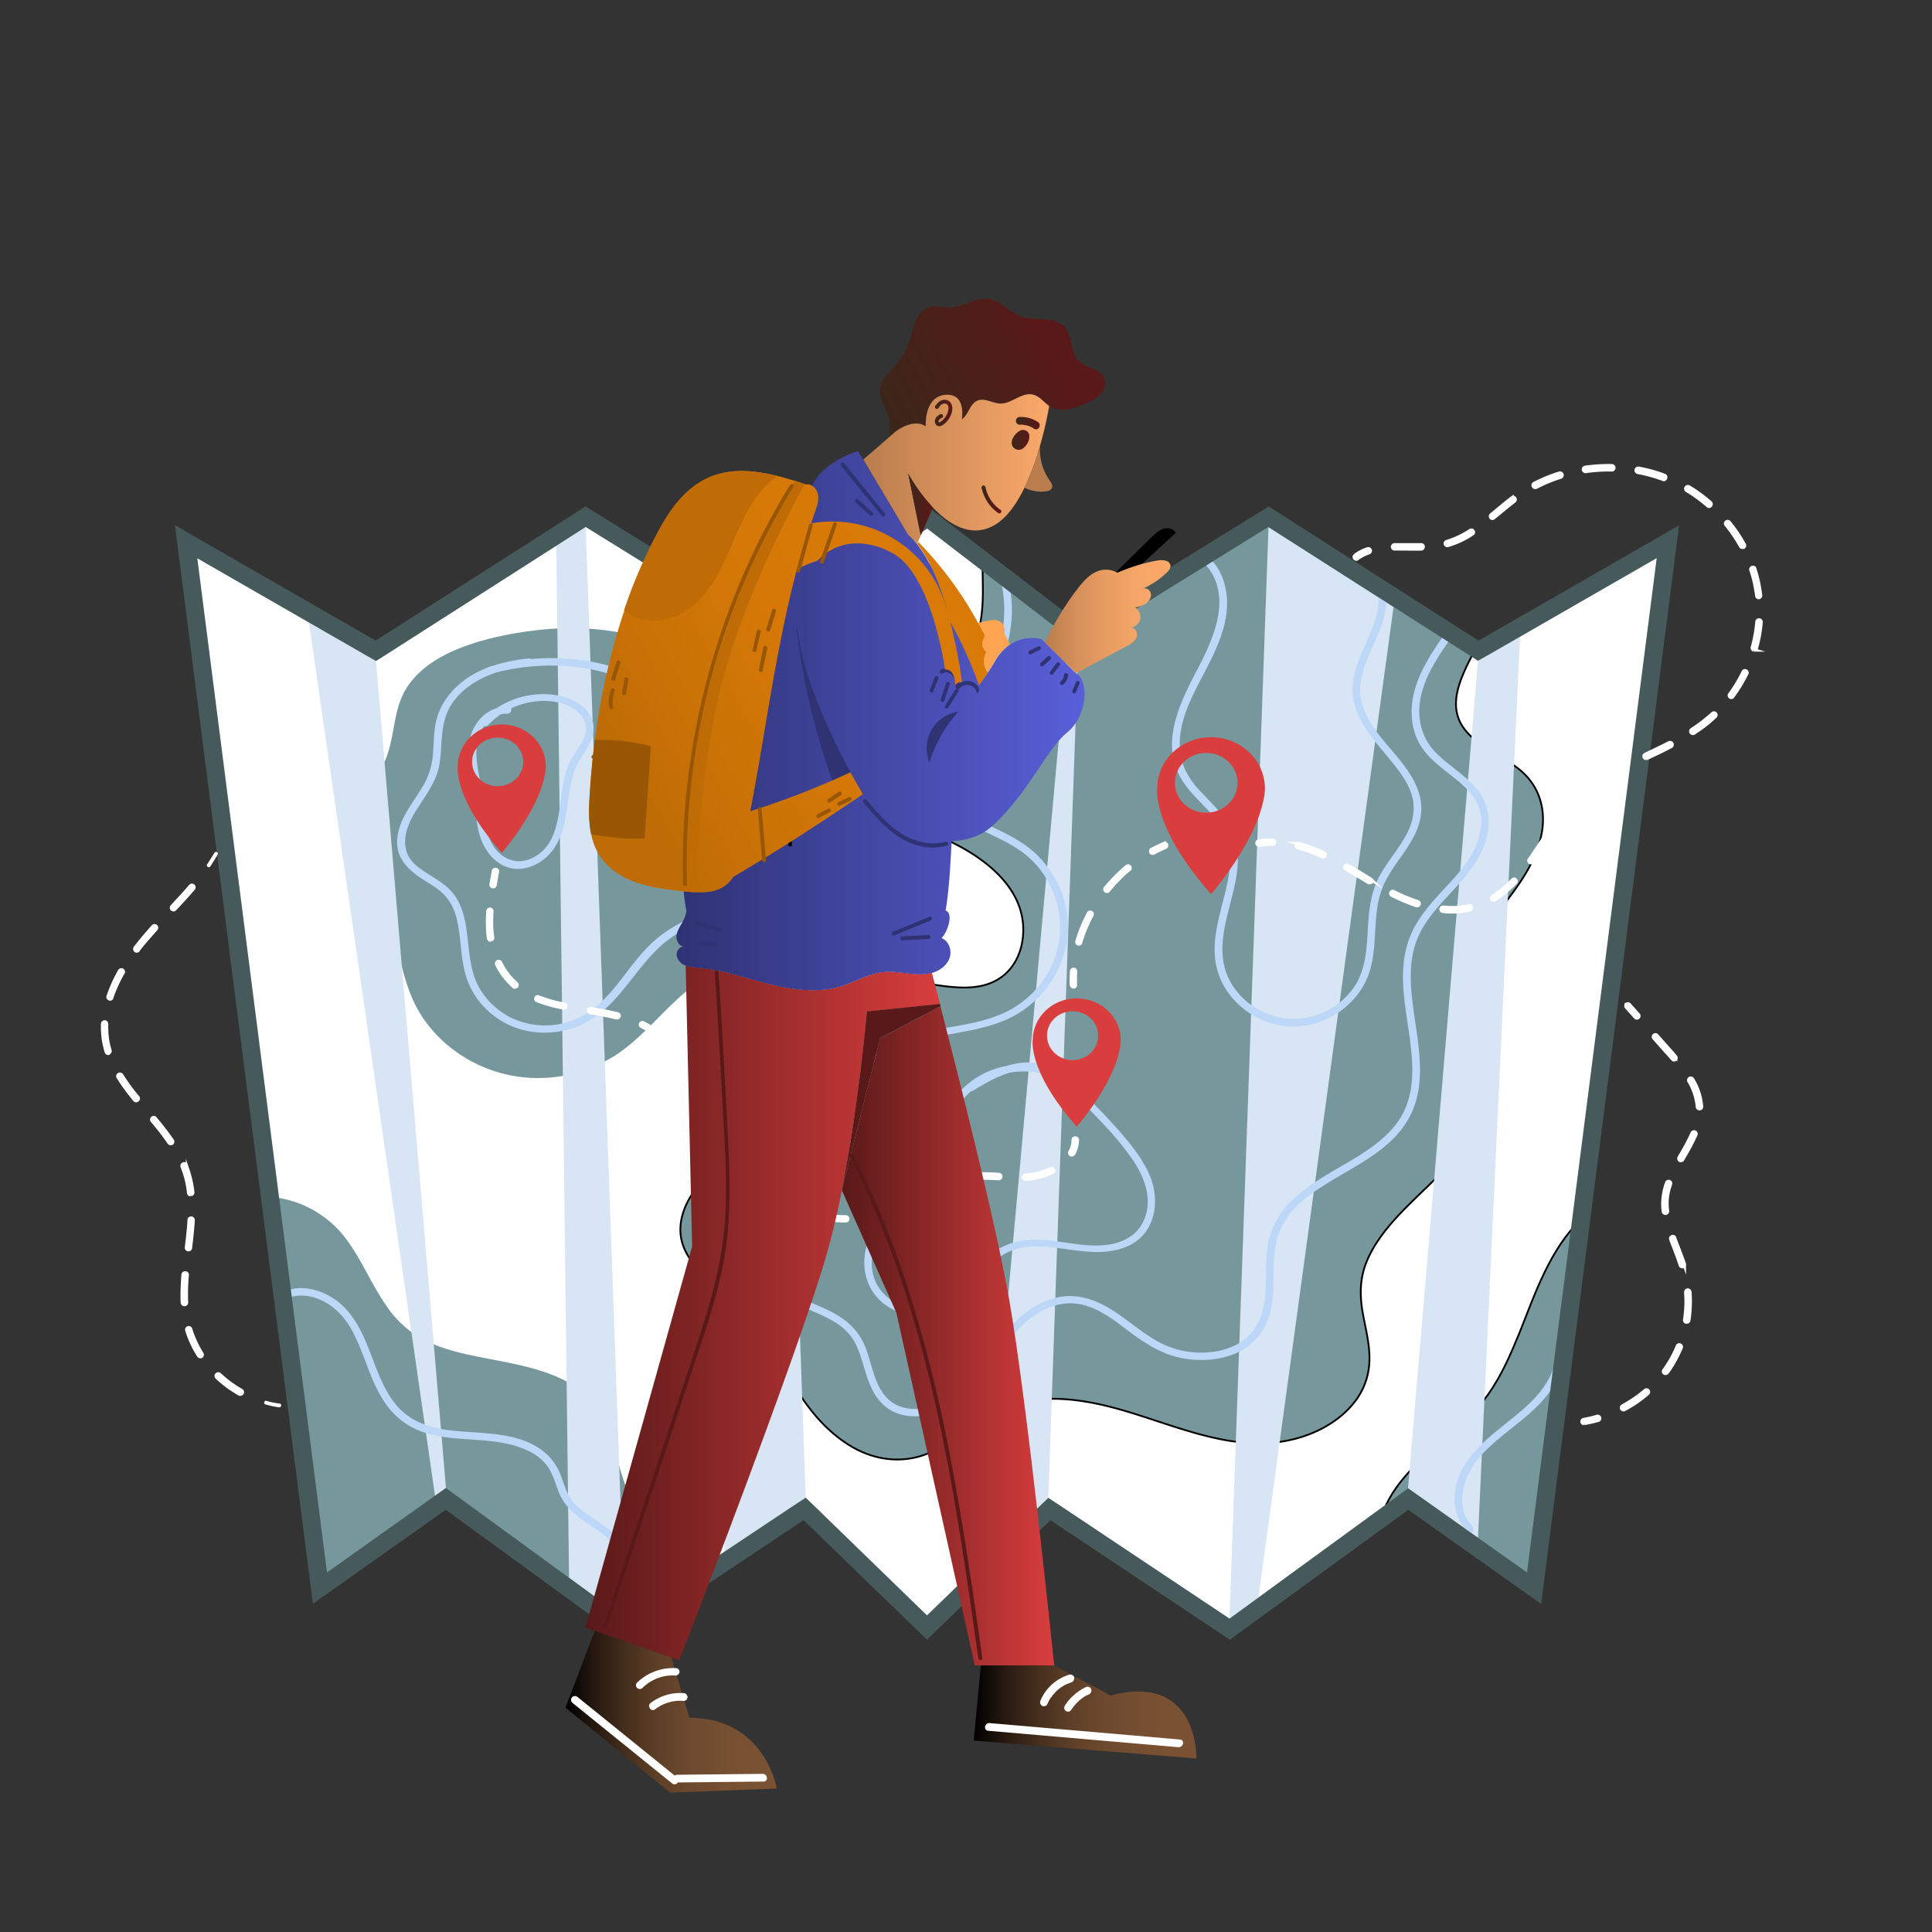 <svg xmlns="http://www.w3.org/2000/svg" xmlns:xlink="http://www.w3.org/1999/xlink" viewBox="0 0 1080 1080"><rect x="0" y="0" width="1080" height="1080" fill="#333333" stroke="none"/><defs><clipPath id="a"><rect width="1080" height="1080" fill="none"/></clipPath><clipPath id="g"><rect x="687.3" y="294.6" width="91.8" height="610.1" fill="none"/></clipPath><clipPath id="i"><rect x="787.1" y="355.9" width="62.6" height="503.6" fill="none"/></clipPath><clipPath id="k"><rect x="550.1" y="356" width="52.7" height="516" fill="none"/></clipPath><clipPath id="m"><rect x="404.9" y="347.9" width="45.5" height="519.7" fill="none"/></clipPath><clipPath id="o"><rect x="311" y="294.6" width="38.2" height="610.1" fill="none"/></clipPath><clipPath id="q"><rect x="172.7" y="347.9" width="76.6" height="488.4" fill="none"/></clipPath><linearGradient id="as" x1="470.6" y1="266.75" x2="589.3" y2="266.75" gradientTransform="translate(0 480)" gradientUnits="userSpaceOnUse"><stop offset="0" stop-color="#591919"/><stop offset="1" stop-color="#d93d3d"/></linearGradient><linearGradient id="au" x1="327.3" y1="253.9" x2="525.5" y2="253.9" xlink:href="#as"/><linearGradient id="aw" x1="544.3" y1="477" x2="668.8" y2="477" gradientTransform="translate(0 480)" gradientUnits="userSpaceOnUse"><stop offset="0"/><stop offset="0.02" stop-color="#050302"/><stop offset="0.15" stop-color="#291b11"/><stop offset="0.29" stop-color="#462f1d"/><stop offset="0.43" stop-color="#5d3f27"/><stop offset="0.59" stop-color="#6d492e"/><stop offset="0.77" stop-color="#775032"/><stop offset="1" stop-color="#7a5233"/></linearGradient><linearGradient id="az" x1="316.1" y1="476.85" x2="434.2" y2="476.85" xlink:href="#aw"/><linearGradient id="bf" x1="378.14" y1="-77.11" x2="606.28" y2="-77.11" gradientTransform="translate(0 480)" gradientUnits="userSpaceOnUse"><stop offset="0" stop-color="#2f3273"/><stop offset="1" stop-color="#595fd9"/></linearGradient><linearGradient id="bk" x1="584.1" y1="-135.28" x2="654.31" y2="-135.28" gradientTransform="translate(0 480)" gradientUnits="userSpaceOnUse"><stop offset="0" stop-color="#ba7d4e"/><stop offset="0.23" stop-color="#d38e59"/><stop offset="0.5" stop-color="#e99d62"/><stop offset="0.76" stop-color="#f6a668"/><stop offset="1" stop-color="#faa96a"/></linearGradient><linearGradient id="cf" x1="493.17" y1="-242.96" x2="599.42" y2="-301.24" gradientTransform="translate(0 480)" gradientUnits="userSpaceOnUse"><stop offset="0" stop-color="#3b2719"/><stop offset="0.66" stop-color="#511d19"/><stop offset="0.87" stop-color="#591919"/></linearGradient><linearGradient id="ch" x1="482.6" y1="-217.81" x2="586.5" y2="-217.81" gradientTransform="translate(0 480)" gradientUnits="userSpaceOnUse"><stop offset="0" stop-color="#ba7d4e"/><stop offset="1" stop-color="#faa96a"/></linearGradient><linearGradient id="ck" x1="507.66" y1="-197.9" x2="521.51" y2="-197.9" xlink:href="#cf"/><linearGradient id="cm" x1="548.65" y1="-200.81" x2="559.8" y2="-200.81" xlink:href="#cf"/><linearGradient id="co" x1="565.49" y1="-234.12" x2="575.46" y2="-234.12" xlink:href="#cf"/><linearGradient id="cq" x1="522.47" y1="-249.13" x2="532.32" y2="-249.13" xlink:href="#cf"/><linearGradient id="cs" x1="567.94" y1="-243.46" x2="581.26" y2="-243.46" xlink:href="#cf"/><linearGradient id="cu" x1="342.17" y1="-66.81" x2="535.09" y2="-172.6" gradientTransform="translate(0 480)" gradientUnits="userSpaceOnUse"><stop offset="0" stop-color="#bf6c06"/><stop offset="0.2" stop-color="#ca7206"/><stop offset="0.52" stop-color="#d57807"/><stop offset="0.87" stop-color="#d97a07"/></linearGradient></defs><title>onboarding1</title><g clip-path="url(#a)"><polygon points="932.4 302.9 884 681.3 884 681.3 857.6 887.7 787.2 838 772 849 687.4 910.6 586.6 843.5 518.2 909.7 449.8 843.5 393.6 880.9 349 910.6 249.3 838 178.9 887.7 150.9 668.9 104.1 302.9 210.1 363.8 327.3 288.9 433.3 354.5 518.2 289.3 549.2 313.1 603.1 354.5 709.1 288.9 824.7 362.8 826.3 363.8 932.4 302.9" fill="#fff"/></g><g clip-path="url(#a)"><path d="M884,681.3,857.6,887.7,787.2,838,772,849c4.5-16.7,19-30.6,32.2-41.8,10-8.5,20-16.9,27.6-27.6s12.8-22.8,17.7-34.8c8.8-22.1,16.7-46,34.5-63.5" fill="#76989c" stroke="#000" stroke-miterlimit="10"/></g><g clip-path="url(#a)"><path d="M195.7,477.8a25.78,25.78,0,0,1-4-18.7c2.1-12.2,11-21.1,20.6-28.9a33.32,33.32,0,0,0,3.3-5.8c5.1-12.5,4.1-26.6,10.9-38.5,6.3-10.9,17.3-18.1,29.1-23,13.9-5.7,29.3-8.8,44.2-10.6,30.4-3.5,62.1.8,88.1,17.1a96.34,96.34,0,0,1,28.2,26.5c8,11.6,11.6,24.4,14.5,37.8,1.6,7.2,3.1,14.4,5.9,21.2,2.8,7,7.3,12.9,11.4,19.2,3.6,5.4,6.6,11.4,7,17.9a31.76,31.76,0,0,1-5.2,18.4c-7.7,12.2-20.3,19.4-33.4,25.4-7.3,3.4-14.8,6.5-21.7,10.6A100.14,100.14,0,0,0,377.1,560c-10.3,9.7-19.6,20.6-31.4,28.8a80.32,80.32,0,0,1-40.2,13.7c-27.6,1.7-54.3-11.5-69.2-33.7-7.5-11.2-10.8-23.9-13.5-36.8-2.8-13.3-5.3-27.4-13.8-38.6-4.1-5.6-9.5-10-13.3-15.6" fill="#76989c"/></g><g clip-path="url(#a)"><path d="M860.4,471.6c-4.9,16.2-15.9,28.9-26.1,42.3s-19.9,28.6-17.1,45.7c2.6,16.5,14,30.8,13.6,47.9-.3,16.4-9.6,30.8-20.4,43-11.2,12.6-24.6,23.3-35.2,36.4-5.1,6.4-9.7,13.5-12.3,21.2-2.8,8.5-2.7,17.1-1.1,25.9,1.6,9,4.1,18,3.7,27.3a38.78,38.78,0,0,1-6.6,20.1c-7.8,11.5-20.9,19.2-34.5,22.8-36.8,9.8-72.4-10.5-107.2-18.6-18-4.2-37.6-5.9-55.1,1-15.2,6-26.4,18.1-41.1,24.9-14.9,7-31.3,5.3-45.2-3-14.4-8.6-24.6-21.6-32.8-35.5-8.6-14.4-15.9-29.8-27.5-42.3-10.5-11.2-26.9-18.3-33-32.8-6.5-15.2,2.7-31.2,14-41.8,12.1-11.4,28.2-18,40.1-29.7,10.5-10.2,14.7-23.6,19-36.9,3.9-11.8,8.1-24.5,18.1-32.9,11.6-9.7,27-9.2,41.4-7.2s31.9,6.1,44.7-3.2c11.3-8.2,14.3-23.9,10.9-36.4-4-15.2-17.2-26.8-30.7-34.7-13.1-7.7-28-12.4-40.3-21.3-12-8.7-18.9-21.9-13.9-36.2,5.4-15.4,20-25,33.2-34,6.8-4.5,13.6-9.3,19-15.3a43.62,43.62,0,0,0,10.5-23.2c1.6-10.6.6-21.4.8-32.1l53.9,41.4,106-65.6,115.6,73.9c-1.1,2.1-2.1,4.1-3.2,6.2-5.8,11.7-12,25.7-3.6,37.8,7.9,11.2,22.6,15.7,32.7,24.6,11.9,10.6,14.2,25.8,9.7,40.3" fill="#76989c" stroke="#000" stroke-miterlimit="10"/></g><g clip-path="url(#a)"><path d="M393.6,880.9,349,910.6,249.3,838l-70.4,49.8L150.9,669a60,60,0,0,1,10.3,1.8A59,59,0,0,1,194,693.3c8.5,11.6,13.8,25,22.1,36.8a58.59,58.59,0,0,0,15.4,15.6c6.8,4.6,14.6,7.5,22.6,9.7,28,7.6,65.6,7.5,81.9,34.9,8,13.4,8.6,29.2,15,43.2,6.5,14.3,19.6,24.3,31.1,35a136.07,136.07,0,0,1,11.5,12.4" fill="#76989c"/></g><g clip-path="url(#a)"><g clip-path="url(#g)"><polygon points="687.3 904.7 709.1 294.6 779 339.3 703.5 892.9 687.3 904.7" fill="#d7e5f4"/></g></g><g clip-path="url(#a)"><g clip-path="url(#i)"><polygon points="787.1 831.9 826.2 369.5 849.7 355.9 826.2 859.6 787.1 831.9" fill="#d7e5f4"/></g></g><g clip-path="url(#a)"><g clip-path="url(#k)"><polygon points="602.8 360.4 586 837.2 550.1 872 597.1 356 602.8 360.4" fill="#d7e5f4"/></g></g><g clip-path="url(#a)"><g clip-path="url(#m)"><polygon points="433.6 360.4 450.4 837.2 404.9 867.5 413.4 347.9 433.6 360.4" fill="#d7e5f4"/></g></g><g clip-path="url(#a)"><g clip-path="url(#o)"><polygon points="349.2 904.7 327.4 294.6 311 305.1 318.1 882.1 349.2 904.7" fill="#d7e5f4"/></g></g><g clip-path="url(#a)"><g clip-path="url(#q)"><polygon points="210.2 369.5 249.3 831.9 243.2 836.3 172.7 347.9 210.2 369.5" fill="#d7e5f4"/></g></g><g clip-path="url(#a)"><path d="M424.3,478.4c-1-19.1-24.6-23.7-33.2-38.3-3-5-3.4-10.9-3.7-16.6s-.8-11-2.6-16.2c-3.6-10.1-11.3-18.7-20.5-24.6-19.2-12.4-44.5-16.3-67.5-14.3a1.59,1.59,0,0,0-1.3-.3,91.11,91.11,0,0,0-20,4.1c-.6.1-1.1.3-1.7.4a2,2,0,0,0-.8.4,59.29,59.29,0,0,0-12,6.2c-8.7,6-15.3,14.6-17.4,24.8-1.3,6.2-1,12.5-1.7,18.8a40.43,40.43,0,0,1-5.8,17.2c-5.7,9.5-13.5,18.3-14.1,29.8-.5,10.6,6.9,17.1,15.5,22.5,4,2.5,8.1,4.9,11.3,8.4a29.65,29.65,0,0,1,6.6,13.4c2.4,10,2,20.3,4.7,30.3A44.46,44.46,0,0,0,277,568.5c18.1,13.2,43.3,11,60-3.3,15.6-13.5,23.9-33,42.3-43.7,10.1-5.9,21.7-9.6,30.9-16.9,7.7-6.5,14.6-15.8,14.1-26.2M415.8,492c-6.1,9.3-16.2,14.4-26.1,19.2-9.5,4.6-18.7,9.4-26.2,16.8-6.8,6.6-12.2,14.4-18,21.7s-12.4,14.4-21,18.8a44.18,44.18,0,0,1-32.7,2.8,41.92,41.92,0,0,1-23.1-17.8c-5.3-8.5-6.1-18.3-7.2-27.9-1-9-2.2-18.5-8-25.9-5.6-7.3-14.7-10.4-21.4-16.4-8.7-7.9-6-19.2-.7-28.2,5.6-9.5,12.8-17.6,14.4-28.7s.1-22.5,6.5-32.5c5.5-8.6,14.7-14.4,24.5-17.8,23.2-6.1,49-5.5,71.4,3.2,10.3,4,20,10,26.6,18.7a40.27,40.27,0,0,1,6.9,13.9c1.3,5.3,1.2,10.7,1.7,16.1.5,5.1,1.5,10.1,4.2,14.6a35.19,35.19,0,0,0,7.7,8.6c6.3,5.4,14.1,9.5,19.6,15.7,6.5,7.5,6.3,16.9.9,25.1" fill="#bcd7f7"/></g><g clip-path="url(#a)"><path d="M325.2,394.5c-7.9-6.1-19.1-7.4-28.9-5.9a46.63,46.63,0,0,0-18.7,7.3c-5.8,1.7-10.3,6.2-13,11.6-4.7,9.6-2.2,20.3-.4,30.3,1.9,10.5,1,21.7,4.9,31.8,2.9,7.6,9.4,15,18.3,16,9.2,1,17.9-4.6,22.6-11.8,5.7-8.7,6.6-19.2,8-29.1.8-5.4,1.7-10.9,4-16,2-4.5,5.1-8.3,7.4-12.6,4.2-7.8,3.1-16-4.2-21.6m1.4,17.6c-1.5,3.6-3.9,6.8-6,10.2a43.32,43.32,0,0,0-4.9,12c-3.9,15.1-1.3,38.6-19.5,45.9-8.2,3.3-15.9-.4-20.4-7.3-5-7.6-5-16.9-5.7-25.6-1-10.6-5.1-21.5-3.4-32.1a23.12,23.12,0,0,1,4-9.4,2,2,0,0,0,2.3-.6,43,43,0,0,1,6.9-5.9,18.7,18.7,0,0,1,3.4-.3,2.27,2.27,0,0,0,2.5-2.1,2.77,2.77,0,0,0-.1-.9c9.8-4.6,21.6-5.8,31.6-1.6,7.3,3.3,12.6,9.7,9.3,17.7" fill="#bcd7f7"/></g><g clip-path="url(#a)"><path d="M826.1,441.8c-6.2-8-15.3-13.1-22.5-20.1-9-8.6-11.8-20.1-9.4-31.9,2.5-12.4,10-23.2,17.2-33.6,1.5-2.2-1.8-4.9-3.3-2.6-7.1,10.3-14.4,20.9-17.5,33-2.8,10.9-1.9,23,5,32.4,5.9,8,14.9,13.3,22.2,20,3.7,3.4,7,7.3,8.8,12,2.1,5.6,1.7,11.6.1,17.3-3.5,11.8-12.3,21-20.7,30-8,8.6-15.5,17.5-19,28.7-6.6,20.9.7,43,2.2,64,.8,10.5.1,21.3-4.7,30.9-4,8-10.8,14.4-18.2,19.7-14.7,10.5-32.3,17.5-45.1,30.4a44.37,44.37,0,0,0-12.5,24c-1.9,11.5,0,23.3-2.4,34.8-2,10-8.2,18.3-18.2,22.3-9,3.6-19.3,3.8-28.7,1.6-21.3-5-33.9-26-55.6-29.7-11.5-2-22.6,2.4-31.3,9.4-9.6,7.8-15.9,18.1-22.9,27.9-6.8,9.5-14.5,18.6-26,23-9.9,3.8-21.9,3.5-28.9-5.1-6.4-7.8-7.4-18.5-11.1-27.5s-10.2-14.9-18.9-19.4c-8.3-4.3-17.6-7-25-12.6-9-6.8-11.3-17.2-7.3-27.3,8.5-21.3,33.9-30.6,42.7-51.6,2.4-5.6,2.9-11.3,2.8-17.3,0-6.5-.4-13,2.2-19.2,4.2-9.7,13.7-16.1,23.5-20.1,22.9-9.4,49.9-6.4,70.2-21.8,17.6-13.3,26.7-35.4,22-56.5a58.71,58.71,0,0,0-15.2-28.1c-8.6-8.8-19.9-13.7-31-18.9-10.7-5-22-11.2-27.4-21.9-5.2-10.4-1-20.6,6.3-28.9s16.3-15,22.8-24a77.34,77.34,0,0,0,13.1-30.6,72.94,72.94,0,0,0-1.2-32.2c-.7-2.6-4.7-1.1-4,1.4,5.9,22.5-.3,47.5-16.3,65.1-7.3,8-16.3,14.7-22.3,23.8-5.9,8.9-6.8,19.4-1.4,28.7,12.4,21.6,41.9,23.2,58.5,40.5,16.2,16.8,19.6,41.8,8.2,61.9a55.21,55.21,0,0,1-25.7,23c-12.2,5.3-25.7,6.7-38.7,9.3-20.8,4.2-45.5,14.3-47.7,37.3-.6,6.7.4,13.5-.7,20.2a34.91,34.91,0,0,1-6.9,15c-6.8,9-16.1,15.7-24.1,23.6s-15.5,18.4-16.1,29.8c-.5,9.7,4.7,18,12.9,23.3,7.9,5.2,17.1,8,25.4,12.5a36.24,36.24,0,0,1,11,8.8c3.1,4,4.9,8.8,6.4,13.6,2.9,9.1,5,19.1,12.8,25.8,8,6.9,19.5,7,29.2,3.7,24.2-8.2,31.5-33.6,48.6-49.5,8.8-8.2,20.5-13.7,33-10.7,10.9,2.7,19.6,10.3,28.3,16.7,8.3,6,16.8,11.1,27.1,13.1,9.5,1.8,19.9,1.4,28.9-2.2a33.44,33.44,0,0,0,19.3-19.5c4-11.1,2.5-23,3.3-34.5.7-10.2,3.8-19.3,11-27,6-6.5,13.7-11.5,21.3-16.1,15.5-9.3,33.1-17.9,42.4-33.7,11.4-19.2,5.8-42.2,3.1-62.8-1.4-10.6-2.3-21.6.2-32.1,2.7-11.7,10.3-20.9,18.5-29.7,8.3-9,17-18.1,21.2-29.7,3.7-10.3,3.2-21.2-3.8-30.1" fill="#bcd7f7"/></g><g clip-path="url(#a)"><path d="M788.8,433.7c-8.3-13.8-22.9-24.5-27.4-40.2-5.3-18.6,10.4-34.9,13.1-52.7a32.49,32.49,0,0,0-.7-12.8c-.7-2.6-4.7-1.1-4,1.4,2.4,9.1-1.1,18.2-4.7,26.6-3.5,8.2-7.7,16.5-8.8,25.4-2,16.7,9.3,29.5,19.5,41.8,5,6,10.1,12.2,12.8,19.5,3.1,8.3,1.6,16.5-2.6,24.2-4.5,8.2-11,15.4-15.3,23.7-4.9,9.6-5.6,20.3-6.2,30.8-.6,10.2-1.4,20.8-7.1,29.7a41.32,41.32,0,0,1-22,16.5,40.62,40.62,0,0,1-48-19.5c-9.5-18.2.2-38.3,3.5-56.8,1.6-9.1,1.7-18.7-2.3-27.2s-11.1-14.7-17.4-21.6a47.29,47.29,0,0,1-8.5-11.8,36.13,36.13,0,0,1-3.2-16.2c.4-11.2,5.1-21.8,10.2-31.7,9.2-17.8,20.8-37.2,14.4-57.8a31.49,31.49,0,0,0-6.7-11.8c-1.8-2-5.3.4-3.5,2.4,15.4,17.5,4.5,41.4-4.7,58.9-9.9,18.8-21.1,41.6-8.3,61.8,5.3,8.4,13.4,14.6,19.4,22.5,6.2,8.2,8.2,17.5,7,27.5-2.3,19.2-12.8,38.8-6.1,58.2,5.8,17.1,23.7,29.8,42.7,29.3,19.7-.5,37.1-14,42.1-32,3-10.7,2.3-21.9,3.7-32.8a49.07,49.07,0,0,1,4.5-15.9,93.67,93.67,0,0,1,7.8-12.5c5.4-7.6,11.2-15.7,12.3-25.1,1-7.7-1.4-15.1-5.5-21.8" fill="#bcd7f7"/></g><g clip-path="url(#a)"><path d="M342.5,856.8c-7-6.5-16.6-10.4-22.6-17.9-3.4-4.3-4.7-9.6-6.6-14.6a30.1,30.1,0,0,0-7.6-11.3c-15-13.8-37.9-11-56.8-13.8-11.1-1.7-21-5.7-27.9-14.4-6.6-8.2-10-18.2-13.7-27.8-4.1-10.6-8.9-21.9-18.3-29.3-8.3-6.5-19.9-10-30.1-5.8a2.09,2.09,0,1,0,1.5,3.9c9.3-3.8,19.6-.2,26.8,5.9,8,6.7,12.2,16.7,15.8,26,3.5,9,6.6,18.2,12.1,26.3a42.08,42.08,0,0,0,22.4,16.9c18.6,5.9,39.6,1.5,57.5,10a28.2,28.2,0,0,1,10.3,7.8c3.2,4,4.6,8.7,6.3,13.4a31.57,31.57,0,0,0,7.3,12,71.27,71.27,0,0,0,10.7,8.3c4.2,2.8,8.6,5.7,12,9.5a33.25,33.25,0,0,1,2.6,40.9c-1.6,2.2,1.7,4.8,3.3,2.7a37.61,37.61,0,0,0-5-48.7" fill="#bcd7f7"/></g><g clip-path="url(#a)"><path d="M869.6,758.7c-1.9,17.1-17,28.4-29.9,38.7-12.3,9.8-24.8,21.2-26.4,37.3-.8,8,1.3,15.7,7,21.7,1.9,2,4.6-1.2,2.8-3.2-10.9-11.3-4.7-28.8,4.4-39.1,10.6-12.1,25.4-20,35.8-32.3,5.5-6.5,9.6-14,10.5-22.3.3-2.7-4-3.5-4.2-.8" fill="#bcd7f7"/></g><g clip-path="url(#a)"><path d="M642.8,657.3c-3.7-8.9-9.9-16.7-16.3-24.1-6.8-7.9-14.2-15.3-21.5-22.8-4.1-4.1-8.5-8.3-13.5-11.4a1.56,1.56,0,0,0-.8-.6l-.5-.2a34.7,34.7,0,0,0-7.1-3.1c-6.7-2-13.6-1.3-20.1.7A47.54,47.54,0,0,0,539.8,607a46.56,46.56,0,0,0-13.4,20.9c-2.8,9.1-.5,19.2-4.2,28-2.9,7.1-9.5,11.8-15.7,16.1s-13.1,8.8-17.5,15.2c-9.4,13.5-7.7,33.1,6.8,42.8a31.08,31.08,0,0,0,22.4,5.1c7.2-1.3,13.1-5.2,18.2-10,11-10.3,19-25.3,35.8-27.8,18.6-2.7,37.4,6.7,55.7.3,17.5-5.9,21.2-25.1,14.9-40.3M630.7,692c-14.9,8.7-34.1,1.4-50.1,1-8.2-.2-16.2,1.3-23.1,5.6-5.7,3.6-10.3,8.7-14.7,13.6-8.7,9.8-18.7,21.6-33.8,19a27,27,0,0,1-18.3-12.3c-4.1-6.8-4.3-15.5-1.6-22.8,5.3-14.2,21-19.3,31.1-29.7,5.6-5.8,7.8-12.8,8.3-20.7.5-8.5,1-16.4,5.1-24.1a43.25,43.25,0,0,1,9.2-11.6,2,2,0,0,0,1.1-.3c6.3-3.8,13-7.8,20.2-10a45.29,45.29,0,0,1,23.8,2,40.21,40.21,0,0,1,7.2,5c7.1,6.1,13.5,13.1,19.9,19.8a170.69,170.69,0,0,1,18.1,21.7c4.8,7.1,8.5,15.1,8.5,23.7-.1,8.1-3.7,15.9-10.9,20.1" fill="#bcd7f7"/></g><g clip-path="url(#a)"><path d="M826.5,358.1l-117.3-75L603.5,348.5l-85.2-65.4L433,348.5,327.3,283.1,210,358.1,97.8,293.6l77.1,602.9L249.2,844l99.7,72.6,100.3-66.8,69,66.8,69-66.8,100.3,66.8L787.2,844l74.3,52.6,77.1-602.9ZM853.6,879l-60.4-42.7-6.1-4.3-6,4.4-93.8,68.4L593,841.9l-7-4.6-6,5.8L518.2,903l-61.8-60-6-5.8-7,4.6-94.3,62.8-93.8-68.4-6-4.4-6.1,4.3L182.8,879,110.3,312.1l94.4,54.3,5.5,3.1,5.4-3.4,111.8-71.5,100.1,62,6.1,3.8,5.7-4.4,78.9-60.6L597.1,356l5.7,4.4,6.1-3.8,100.1-62L820.9,366l5.3,3.4,5.5-3.1L926.1,312Z" fill="#465a5c"/></g><g clip-path="url(#a)"><path d="M677,412.1c-16.6,0-30.1,12.8-30.1,28.7,0,0-3.1,21.4,30.1,59,0,0,23.8-27.2,29.1-51.7V448a28.44,28.44,0,0,0,1-7.2c0-15.8-13.4-28.7-30.1-28.7m-2.7,42.2c-9.7,0-17.5-7.5-17.5-16.7s7.8-16.7,17.5-16.7,17.5,7.5,17.5,16.7-7.9,16.7-17.5,16.7" fill="#d93d3d"/></g><g clip-path="url(#a)"><path d="M601.9,558.1c-13.6,0-24.6,10.5-24.6,23.5,0,0-2.6,17.5,24.6,48.2,0,0,19.5-22.2,23.8-42.3v-.1a23.31,23.31,0,0,0,.8-5.9c0-12.9-11-23.4-24.6-23.4m-2.3,34.5c-7.9,0-14.3-6.1-14.3-13.7s6.4-13.6,14.3-13.6,14.3,6.1,14.3,13.6-6.4,13.7-14.3,13.7" fill="#d93d3d"/></g><g clip-path="url(#a)"><path d="M280.5,405c-13.6,0-24.6,10.5-24.6,23.5,0,0-2.6,17.5,24.6,48.2,0,0,19.5-22.2,23.8-42.3v-.1a23.31,23.31,0,0,0,.8-5.9c0-12.9-11-23.4-24.6-23.4m-2.3,34.5c-7.9,0-14.3-6.1-14.3-13.6s6.4-13.6,14.3-13.6,14.3,6.1,14.3,13.6-6.4,13.6-14.3,13.6" fill="#d93d3d"/></g><g clip-path="url(#a)"><path d="M275.7,495.6h-.2a1,1,0,0,1-.9-1.2h0c.4-2.5.9-5,1.3-7.5a1.07,1.07,0,0,1,1.3-.8,1,1,0,0,1,.8,1.2c-.5,2.5-.9,5-1.3,7.4a1,1,0,0,1-1,.9" fill="#fff" stroke="#fff" stroke-miterlimit="10" stroke-width="2"/></g><g clip-path="url(#a)"><path d="M472.8,682.4h0a77.67,77.67,0,0,1-15.2-1.6,1,1,0,0,1-.8-1.3h0a1.07,1.07,0,0,1,1.3-.8,72.71,72.71,0,0,0,14.7,1.6,1.11,1.11,0,0,1,1.1,1.1,1.1,1.1,0,0,1-1.1,1h0m15-1.5a1.33,1.33,0,0,1-1.1-.8,1.07,1.07,0,0,1,.8-1.3,63.6,63.6,0,0,0,12.6-4l1.4-.7a1.11,1.11,0,0,1,1.4.5,1,1,0,0,1-.5,1.4h0c-.5.2-1,.5-1.5.7a73.05,73.05,0,0,1-13,4.2h-.1m-44.2-4.8c-.2,0-.3,0-.4-.1a63.24,63.24,0,0,1-13.2-7.9,1.07,1.07,0,0,1,1.3-1.7A67.79,67.79,0,0,0,444,674a1.16,1.16,0,0,1,.6,1.4,1.2,1.2,0,0,1-1,.7m71.6-7.2a1.11,1.11,0,0,1-1.1-1.1,1.05,1.05,0,0,1,.5-.9,114.35,114.35,0,0,1,13.5-6.9,1.08,1.08,0,0,1,1.4.7,1,1,0,0,1-.6,1.3,98,98,0,0,0-13.3,6.8c-.1.1-.2.1-.4.1m58.1-9.8a1.05,1.05,0,0,1-.1-2.1h.6a39.17,39.17,0,0,0,13.5-3.6,1.12,1.12,0,1,1,1,2,42,42,0,0,1-14.3,3.7h-.7m-15-.3h0c-5-.3-10-.4-15-.2a1.1,1.1,0,1,1-.2-2.2,128.5,128.5,0,0,1,15.2.2,1.1,1.1,0,1,1,0,2.2m-138.3-1a.91.91,0,0,1-.8-.4,99.12,99.12,0,0,1-8.8-12.4,1.08,1.08,0,0,1,1.8-1.2h0a105.48,105.48,0,0,0,8.6,12.1,1.09,1.09,0,0,1-.1,1.5.87.87,0,0,1-.7.4m-16-25.4a1.1,1.1,0,0,1-1-.6c-1.5-2.9-2.9-5.8-4.3-8.7l-2.4-4.8a1.12,1.12,0,1,1,2-1h0l2.4,4.8c1.4,2.9,2.9,5.8,4.3,8.6a1.08,1.08,0,0,1-.5,1.5h0a1.69,1.69,0,0,1-.5.2m-14-26.6a1.05,1.05,0,0,1-.9-.5,127.55,127.55,0,0,0-8.3-12.4,1.07,1.07,0,0,1,1.7-1.3h0a120.78,120.78,0,0,1,8.5,12.6,1.13,1.13,0,0,1-.4,1.5,3.54,3.54,0,0,1-.6.1m-18.5-23.6a.91.91,0,0,1-.7-.3,55.5,55.5,0,0,0-12.2-8.2,1.13,1.13,0,0,1-.4-1.5,1.09,1.09,0,0,1,1.3-.4,60,60,0,0,1,12.7,8.5,1,1,0,0,1,.1,1.5.91.91,0,0,1-.8.4m-26.6-13.3h-.3c-4.5-1.1-9.1-2-14.7-2.9a1.09,1.09,0,0,1-.9-1.2,1,1,0,0,1,1.2-.9h.1c5.6.9,10.3,1.8,14.9,2.9a1.07,1.07,0,0,1,.8,1.3,1.17,1.17,0,0,1-1.1.8m-29.7-5.5H315a84.5,84.5,0,0,1-14.7-4.1,1,1,0,0,1,.6-2c.1,0,.1,0,.2.1a77.74,77.74,0,0,0,14.3,4,1,1,0,0,1,.8,1.3h0c0,.4-.4.7-1,.7m-27.3-11.6a.91.91,0,0,1-.7-.3c-.5-.5-1.1-1-1.6-1.5a39.73,39.73,0,0,1-7.8-10.8,1.12,1.12,0,1,1,2-1,36.65,36.65,0,0,0,7.3,10.2c.5.5,1,.9,1.5,1.4a1.09,1.09,0,0,1,.1,1.5,2.51,2.51,0,0,1-.8.5m-13.6-26.3a1.17,1.17,0,0,1-1.1-.9,40.31,40.31,0,0,1-.5-5c-.1-1.7-.1-3.2-.1-4.8s.1-3.6.2-5.5a1.16,1.16,0,0,1,1.1-1,1,1,0,0,1,1,1.1h0c-.1,1.8-.2,3.6-.2,5.3s0,3.1.1,4.6.3,3.2.5,4.8a1,1,0,0,1-.9,1.2l-.1.2" fill="#fff" stroke="#fff" stroke-miterlimit="10" stroke-width="2"/></g><g clip-path="url(#a)"><path d="M599.1,645.5a.75.75,0,0,1-.5-.1,1.1,1.1,0,0,1-.4-1.5h0a13.48,13.48,0,0,0,1.8-6.7,1,1,0,0,1,1.1-1,1.11,1.11,0,0,1,1.1,1.1h0a17,17,0,0,1-2.1,7.7,1.59,1.59,0,0,1-1,.5" fill="#fff" stroke="#fff" stroke-miterlimit="10" stroke-width="2"/></g><g clip-path="url(#a)"><path d="M600.1,551.6a1.09,1.09,0,0,1-1.1-1,66,66,0,0,1,.1-7.7,1.16,1.16,0,0,1,1.1-1,1.12,1.12,0,0,1,1,1.2,62.57,62.57,0,0,0-.1,7.5.94.94,0,0,1-1,1Z" fill="#fff" stroke="#fff" stroke-miterlimit="10" stroke-width="2"/></g><g clip-path="url(#a)"><path d="M603.1,527.6h-.3a1,1,0,0,1-.7-1.3h0a82.14,82.14,0,0,1,6.4-15.7,1.05,1.05,0,1,1,1.9.9.1.1,0,0,1-.1.1,84.94,84.94,0,0,0-6.3,15.3.81.81,0,0,1-.9.7m15.7-29.4a1.11,1.11,0,0,1-1.1-1.1.91.91,0,0,1,.3-.7,90,90,0,0,1,11.9-12,1.06,1.06,0,1,1,1.4,1.6h-.1a86.3,86.3,0,0,0-11.6,11.8.91.91,0,0,1-.8.4" fill="#fff" stroke="#fff" stroke-miterlimit="10" stroke-width="2"/></g><g clip-path="url(#a)"><path d="M644.3,476.9a1,1,0,0,1-1-1.1,1.05,1.05,0,0,1,.5-.9q3.45-1.8,6.9-3.3a1.08,1.08,0,0,1,.8,2c-2.3,1-4.5,2-6.7,3.2a.75.75,0,0,1-.5.1" fill="#fff" stroke="#fff" stroke-miterlimit="10" stroke-width="2"/></g><g clip-path="url(#a)"><path d="M703.7,472.3a1,1,0,0,1-1-1.1,1.06,1.06,0,0,1,.9-1,39.36,39.36,0,0,1,7.7-.5,1.1,1.1,0,0,1,0,2.2h-.4a54.92,54.92,0,0,0-7,.5l-.2-.1" fill="#fff" stroke="#fff" stroke-miterlimit="10" stroke-width="2"/></g><g clip-path="url(#a)"><path d="M811.8,509.7a45.33,45.33,0,0,1-5.2-.3,1.1,1.1,0,0,1,.2-2.2,43.55,43.55,0,0,0,14.4-.8,1.08,1.08,0,0,1,.5,2.1h0a41.89,41.89,0,0,1-9.9,1.2m-19.6-3.5h-.3a103.47,103.47,0,0,1-13.8-5.8,1.05,1.05,0,1,1,.9-1.9,98.59,98.59,0,0,0,13.5,5.6,1.08,1.08,0,0,1,.7,1.4,1,1,0,0,1-1,.7m42.8-3.1a1.05,1.05,0,0,1-.9-.5,1.1,1.1,0,0,1,.3-1.5h0a58.42,58.42,0,0,0,11.2-9.2,1.06,1.06,0,1,1,1.6,1.4l-.1.1a61.79,61.79,0,0,1-11.6,9.5.76.76,0,0,1-.5.2m-69.4-9.7a4.33,4.33,0,0,1-.5-.1l-1.8-1.1c-3.5-2.1-7.2-4.3-10.9-6.4a1.13,1.13,0,0,1-.4-1.5,1.1,1.1,0,0,1,1.5-.4h0c3.7,2.1,7.4,4.3,10.9,6.5l1.8,1.1a1.13,1.13,0,0,1,.4,1.5,2.11,2.11,0,0,1-1,.4m90.2-11.2a1.42,1.42,0,0,1-.6-.2,1.1,1.1,0,0,1-.3-1.5h0l.6-.8c2.2-3.2,4.4-6.5,6.5-9.7l1.2-1.8a1.08,1.08,0,0,1,1.8,1.2l-1.2,1.8c-2.1,3.2-4.3,6.5-6.5,9.7l-.6.9a1,1,0,0,1-.9.4M739.7,479a.9.9,0,0,1-.5-.1,83.53,83.53,0,0,0-13.7-5.1,1.12,1.12,0,0,1,.4-2.2h.2a87.18,87.18,0,0,1,14,5.2,1.05,1.05,0,0,1,.5,1.4,1,1,0,0,1-.9.8m132.7-21.3a1.85,1.85,0,0,1-.7-.2,1,1,0,0,1-.2-1.5,91.66,91.66,0,0,1,8.7-10,15.38,15.38,0,0,1,1.3-1.2,1.06,1.06,0,0,1,1.4,1.6h0l-1.2,1.2a86.8,86.8,0,0,0-8.5,9.7c-.1.3-.4.4-.8.4m21.6-20a1.11,1.11,0,0,1-1.1-1.1,1.05,1.05,0,0,1,.5-.9c3.7-2.4,8-4.8,13-7.4a1.12,1.12,0,1,1,1,2,142.23,142.23,0,0,0-12.8,7.3c-.1.1-.3.1-.6.1m26.2-13.8a1.11,1.11,0,0,1-.5-2.1c4.1-2,8.8-4.2,13.3-6.5a1.12,1.12,0,1,1,1,2h0c-4.5,2.4-9.2,4.6-13.3,6.5a4.33,4.33,0,0,1-.5.1m26.1-14a1.11,1.11,0,0,1-1.1-1.1,1.05,1.05,0,0,1,.5-.9c2.3-1.5,4.5-3.1,6.5-4.6,1.7-1.4,3.4-2.8,5.1-4.3a1.06,1.06,0,0,1,1.6,1.4l-.1.1c-1.7,1.6-3.4,3.1-5.2,4.5-2,1.6-4.3,3.2-6.6,4.7a.84.84,0,0,1-.7.2m21.5-20.1a1.07,1.07,0,0,1-.6-.2,1,1,0,0,1-.2-1.5h0a75.27,75.27,0,0,0,7.5-12.5,1.08,1.08,0,0,1,2,.8.1.1,0,0,1-.1.1,79.57,79.57,0,0,1-7.8,12.8.79.79,0,0,1-.8.5m12.9-26.5h-.3a1.17,1.17,0,0,1-.8-1.3,77.65,77.65,0,0,0,2.6-14.4,1.1,1.1,0,0,1,2.2.2h0a75.5,75.5,0,0,1-2.7,14.8c0,.4-.4.7-1,.7m2.5-29.3a1.09,1.09,0,0,1-1.1-1,20.24,20.24,0,0,0-.4-2.6,67.56,67.56,0,0,0-2.8-11.6,1.1,1.1,0,0,1,1.9-1.1.6.6,0,0,1,.1.4,70.86,70.86,0,0,1,2.8,11.9,25.12,25.12,0,0,1,.4,2.7,1.13,1.13,0,0,1-.9,1.3h-.1M791.8,306.8h-4.6c-2.6,0-5.1-.1-7.6,0a1.1,1.1,0,1,1,0-2.2h14.8a1,1,0,0,1,1.1.9v.2a1.11,1.11,0,0,1-1.1,1.1h-2.6m182.2-.9a1.05,1.05,0,0,1-.9-.5,83,83,0,0,0-8.2-12.1,1.07,1.07,0,0,1,1.7-1.3,79.49,79.49,0,0,1,8.4,12.4,1.13,1.13,0,0,1-.4,1.5H974m-164.9-1a1.11,1.11,0,0,1-1.1-1.1,1,1,0,0,1,.8-1,50.67,50.67,0,0,0,13.1-6.2,1.08,1.08,0,0,1,1.2,1.8,49.76,49.76,0,0,1-13.6,6.4.76.76,0,0,1-.4.1m25.2-15.2a.91.91,0,0,1-.8-.4,1.09,1.09,0,0,1,.1-1.5h0l2.7-2.2c2.9-2.4,5.8-4.9,8.9-7.2a1.07,1.07,0,1,1,1.3,1.7c-3,2.3-5.9,4.7-8.8,7.1l-2.7,2.2a1.08,1.08,0,0,1-.7.3M955.4,283a.91.91,0,0,1-.7-.3,82.78,82.78,0,0,0-11.8-8.6,1.1,1.1,0,0,1,1.1-1.9,81.36,81.36,0,0,1,12.1,8.8,1.09,1.09,0,0,1,.1,1.5.82.82,0,0,1-.8.5m-97.2-10.6a1.1,1.1,0,0,1-1-.6,1.08,1.08,0,0,1,.5-1.5,84.51,84.51,0,0,1,13.9-5.7,1.11,1.11,0,1,1,.7,2.1h0a80,80,0,0,0-13.5,5.6,1.76,1.76,0,0,1-.6.1m71.9-4.4a.6.6,0,0,1-.4-.1,86.69,86.69,0,0,0-14.1-3.9,1.13,1.13,0,0,1-.9-1.3,1.09,1.09,0,0,1,1.2-.9h0a82.08,82.08,0,0,1,14.5,4,1,1,0,0,1,.6,1.4,1,1,0,0,1-.9.8m-43.8-4.5a1.11,1.11,0,0,1-1.1-1.1,1.17,1.17,0,0,1,.9-1.1,92.46,92.46,0,0,1,14.9-.9,1.11,1.11,0,0,1,1.1,1.1h0a1.09,1.09,0,0,1-.9,1.1H901a88.79,88.79,0,0,0-14.6.9h-.1" fill="#fff" stroke="#fff" stroke-miterlimit="10" stroke-width="2"/></g><g clip-path="url(#a)"><path d="M758.2,312.5a1.19,1.19,0,0,1-.9-.5,1.1,1.1,0,0,1,.2-1.5h0a23.26,23.26,0,0,1,7-3.6,1.11,1.11,0,0,1,1.4.6h0a1.08,1.08,0,0,1-.7,1.4h0a25.89,25.89,0,0,0-6.4,3.3.6.6,0,0,1-.6.3" fill="#fff" stroke="#fff" stroke-miterlimit="10" stroke-width="2"/></g><g clip-path="url(#a)"><path d="M116.7,484.8a1.42,1.42,0,0,1-.6-.2,1.1,1.1,0,0,1-.3-1.5c1.4-2.1,2.8-4.3,4-6.3a1.05,1.05,0,1,1,1.9.9.1.1,0,0,1-.1.1c-1.2,2.1-2.6,4.3-4,6.5a1.05,1.05,0,0,1-.9.5" fill="#fff"/></g><g clip-path="url(#a)"><path d="M134.3,779.3a.75.75,0,0,1-.5-.1,64.12,64.12,0,0,1-12.6-9.3,1.09,1.09,0,0,1,0-1.5,1.2,1.2,0,0,1,1.5-.1,63,63,0,0,0,12.2,9,1.13,1.13,0,0,1,.4,1.5,1.59,1.59,0,0,1-1,.5m-22.3-21a1.05,1.05,0,0,1-.9-.5,57.35,57.35,0,0,1-6.6-14.2,1,1,0,0,1,2-.6,58.58,58.58,0,0,0,6.3,13.7,1.1,1.1,0,0,1-.3,1.5h0a.75.75,0,0,1-.5.1m-8.9-29.1a1.09,1.09,0,0,1-1.1-1c-.1-1.4-.1-2.9-.1-4.3,0-3.4.2-7.1.5-11.3a1.12,1.12,0,0,1,1.2-1,1,1,0,0,1,1,1.1h0c-.4,4.1-.5,7.7-.5,11.1,0,1.4,0,2.8.1,4.2a1.08,1.08,0,0,1-1.1,1.2h0m2.2-30.7h-.1a1,1,0,0,1-.9-1.2h0c.6-4.9,1.2-10.1,1.5-15.3a.94.94,0,0,1,1-1h.1a1,1,0,0,1,1,1.1h0c-.3,5.2-.9,10.5-1.5,15.4a1,1,0,0,1-1.1,1m1.3-30.7a1.09,1.09,0,0,1-1.1-1,52.33,52.33,0,0,0-2.7-12.2c-.3-.8-.6-1.7-.9-2.5a1.08,1.08,0,0,1,.7-1.4,1,1,0,0,1,1.3.6c.3.9.7,1.7,1,2.6a60.41,60.41,0,0,1,2.8,12.6,1.11,1.11,0,0,1-.9,1.2h0l-.2.1M95.4,639.2a1.05,1.05,0,0,1-.9-.5,146.29,146.29,0,0,0-9.3-12.1,1.06,1.06,0,0,1,1.5-1.5.35.35,0,0,1,.1.2,151.15,151.15,0,0,1,9.5,12.3,1.1,1.1,0,0,1-.3,1.5c-.1.1-.4.1-.6.1m-19.3-24a.91.91,0,0,1-.8-.4,127,127,0,0,1-9.2-12.6,1.08,1.08,0,0,1,1.8-1.2.1.1,0,0,0,.1.1,107.61,107.61,0,0,0,9,12.3,1,1,0,0,1-.2,1.5,1.08,1.08,0,0,1-.7.3M60.5,588.8a1,1,0,0,1-1-.8c-.5-1.5-.8-3-1.2-4.6a45.79,45.79,0,0,1-.9-9v-2.1a1.16,1.16,0,0,1,1.1-1,1,1,0,0,1,1,1.1v2a48,48,0,0,0,.8,8.5c.3,1.4.7,2.9,1.1,4.3a1,1,0,0,1-.7,1.3c0,.3-.1.3-.2.3m1-30.4a.37.37,0,0,1-.3-.1,1,1,0,0,1-.7-1.3h0a82.29,82.29,0,0,1,6.4-14.2,1.05,1.05,0,1,1,1.9.9.1.1,0,0,1-.1.1,86,86,0,0,0-6.3,13.8.82.82,0,0,1-.9.8m15-26.8a1.11,1.11,0,0,1-1.1-1.1,1.85,1.85,0,0,1,.2-.7l3.6-4.5c1.9-2.3,4-4.7,6.4-7.4a1.06,1.06,0,1,1,1.6,1.4c-2.4,2.7-4.5,5.1-6.4,7.3-1.2,1.4-2.4,2.9-3.5,4.4a.94.94,0,0,1-.8.6m20.4-23.1a.91.91,0,0,1-.7-.3,1.09,1.09,0,0,1,0-1.5h0c3.3-3.6,6.9-7.4,10.3-11.4a1.06,1.06,0,1,1,1.6,1.4c-3.4,4-7,7.9-10.4,11.5a1,1,0,0,1-.8.3" fill="#fff" stroke="#fff" stroke-miterlimit="10" stroke-width="2"/></g><g clip-path="url(#a)"><path d="M156,786.7h-.1a62.44,62.44,0,0,1-7.5-1.6,1,1,0,0,1-.7-1.3,1,1,0,0,1,1.3-.7,45,45,0,0,0,7.3,1.5,1,1,0,0,1,.9,1.2,1.15,1.15,0,0,1-1.2.9" fill="#fff"/></g><g clip-path="url(#a)"><path d="M915,569a.91.91,0,0,1-.8-.4l-5-5.6a1.06,1.06,0,0,1,1.6-1.4l5,5.6a1,1,0,0,1-.1,1.5.91.91,0,0,1-.7.3" fill="#fff" stroke="#fff" stroke-miterlimit="10" stroke-width="2"/></g><g clip-path="url(#a)"><path d="M907.5,788a1,1,0,0,1-1-1.1,1.05,1.05,0,0,1,.5-.9,73.24,73.24,0,0,0,12.7-8.7,1.06,1.06,0,0,1,1.4,1.6,69.21,69.21,0,0,1-13.1,9,.9.9,0,0,1-.5.1M931,767.7a1.07,1.07,0,0,1-.6-.2,1,1,0,0,1-.2-1.5c.6-.8,1.1-1.5,1.6-2.3a65.51,65.51,0,0,0,5.9-11.1,1.08,1.08,0,1,1,2,.8,74.57,74.57,0,0,1-6.1,11.5c-.5.8-1.1,1.6-1.7,2.4a1.27,1.27,0,0,1-.9.4M942.9,739h-.2a1,1,0,0,1-.9-1.2,70.37,70.37,0,0,0,.8-10.3c0-1.7-.1-3.4-.2-5.1a1.11,1.11,0,0,1,1-1.2h0a1.19,1.19,0,0,1,1.2,1c.1,1.8.2,3.5.2,5.3a75.64,75.64,0,0,1-.8,10.6,1.17,1.17,0,0,1-1.1.9m-2.5-31a1,1,0,0,1-1-.7c-1-3.1-2.2-6.3-3.4-9.4-.7-1.8-1.4-3.5-2-5.3a1.13,1.13,0,0,1,.9-1.3,1,1,0,0,1,1.1.5c.6,1.8,1.3,3.5,2,5.3,1.2,3.1,2.4,6.3,3.5,9.5a1.08,1.08,0,0,1-.7,1.4h-.4M931,678.2a1.09,1.09,0,0,1-1.1-1,31.08,31.08,0,0,1-.3-4.3,27.28,27.28,0,0,1,.3-4.1,32,32,0,0,1,1.8-7.4,1.06,1.06,0,1,1,2.1.3c0,.1-.1.3-.1.4a34,34,0,0,0-1.7,7,24.84,24.84,0,0,0-.2,3.8,28.28,28.28,0,0,0,.3,4.1,1.19,1.19,0,0,1-1.1,1.2h0m8.6-29.5a.75.75,0,0,1-.5-.1,1.13,1.13,0,0,1-.4-1.5h0l.9-1.6a107.38,107.38,0,0,0,6.4-12.1,1.08,1.08,0,0,1,2,.8,120.57,120.57,0,0,1-6.5,12.3l-.9,1.6a1.1,1.1,0,0,1-1,.6m10.4-29a1.09,1.09,0,0,1-1.1-1,33.15,33.15,0,0,0-4.7-14.3,1.13,1.13,0,0,1,.4-1.5h0a1.13,1.13,0,0,1,1.5.4h0a34.21,34.21,0,0,1,5,15.2,1,1,0,0,1-1.1,1.2h0m-14.2-27.3a.91.91,0,0,1-.8-.4c-1.1-1.3-2.2-2.5-3.3-3.7l-7.1-8a1,1,0,0,1,.1-1.5h0a1,1,0,0,1,1.5.1h0l7.1,8c1.1,1.2,2.2,2.5,3.3,3.8a1.09,1.09,0,0,1-.1,1.5,1.45,1.45,0,0,1-.7.2" fill="#fff" stroke="#fff" stroke-miterlimit="10" stroke-width="2"/></g><g clip-path="url(#a)"><path d="M885.5,795.7a1.11,1.11,0,0,1-1.1-1.1,1.06,1.06,0,0,1,.9-1,64.14,64.14,0,0,0,7.3-1.7,1.08,1.08,0,1,1,.8,2h-.1a67.43,67.43,0,0,1-7.5,1.7l-.3.1" fill="#fff" stroke="#fff" stroke-miterlimit="10" stroke-width="2"/></g><g clip-path="url(#a)"><path d="M589.3,931H544.9L501.1,733.9l-30.5-68.5h0v-.1L492,580.4l33.7-17.9c9.5,36.7,30.5,119.1,38.3,163.2C574.3,783.6,589.3,931,589.3,931" fill="url(#as)"/></g><g clip-path="url(#a)"><path d="M525.5,561.3l-40.9,4.2s-4.3,51.4-14,99.8v.1h0c-2.2,11.3-4.8,22.4-7.6,32.6-15,54.3-83.3,230.2-83.3,230.2l-4.6-1.6-42.7-15-5.1-1.8,59.6-213-3.6-157.2a26.81,26.81,0,0,0,7.5,1.3c13.4,1.3,26.3,5.8,39.4,9.1s27,5.2,39.9,1.3c8.1-2.5,15.7-7.2,24.1-8,4.5-.4,8.9.3,13.4.8s9,.9,13.3-.3c0,0,1.8,6.5,4.6,17.3" fill="url(#au)"/></g><g clip-path="url(#a)"><path d="M620.8,947.8c49.4-13,48,35.2,48,35.2L544.3,973l4-42h41Z" fill="url(#aw)"/></g><g clip-path="url(#a)"><path d="M525.8,562.4,492,580.3l-21.4,84.9c9.6-48.4,14-99.8,14-99.8l40.9-4.2c.1.5.2.8.3,1.2" fill="#591919"/></g><g clip-path="url(#a)"><path d="M434.2,999.8l-59.6,2.3-58.5-47.5,16.4-43,42.7,15,10.2,33.6c42.6.3,48.8,39.7,48.8,39.6" fill="url(#az)"/></g><g clip-path="url(#a)"><path d="M406.5,627q-2-37.05-4.2-74.1c-.2-3.2-.4-6.3-.6-9.4a1,1,0,0,0-1.2-.9,1,1,0,0,0-.9,1.1c1.6,24.6,3,49.1,4.3,73.7,1.3,24.3,3.3,48.8.6,73.1-2.6,23.7-10.2,46.5-17.6,69-7.7,23.3-15.5,46.7-23.2,70s-15.6,46.9-23.4,70.3l-2.9,8.7c-.4,1.3,1.5,2.2,2,.9,7.8-23.6,15.6-47.1,23.5-70.7L386.3,768c7.5-22.5,15.4-45,19.2-68.5,3.6-24,2.2-48.4,1-72.5" fill="#591919"/></g><g clip-path="url(#a)"><path d="M540.8,870.3q-4.35-28.35-9.7-56.4c-3.6-18.5-7.6-37-12.4-55.2s-10.2-36.5-16.5-54.3a498,498,0,0,0-21.9-52.3c-1-2.1-2.1-4.2-3.2-6.3-.6-1.2-2.6-.5-2,.8a507,507,0,0,1,22.6,51.8c6.5,17.7,12.2,35.7,17.1,53.8s9.2,36.9,12.9,55.5,7,37.4,9.9,56.1,5.7,37.5,8.3,56.3l1,7a1.11,1.11,0,0,0,2.2-.2c-2.6-18.9-5.3-37.7-8.3-56.6" fill="#591919"/></g><g clip-path="url(#a)"><path d="M529.6,470.3v.5a41.91,41.91,0,0,1-56.1-19.2,9.74,9.74,0,0,1-.5-1.1c3.2-2.2,6.4-4.3,9.6-6.5,4.5,7.5,8,12.5,9.4,13.9,4.3,4.1,20.9,12.2,37.6,12.4"/></g><g clip-path="url(#a)"><path d="M534.2,353.2a6.38,6.38,0,0,0-1.4.8c-.5-2-1-4.1-1.5-6.2.9,1.7,1.9,3.6,2.9,5.4" fill="#4c7cd4"/></g><g clip-path="url(#a)"><path d="M596.5,409.5c-11.7,9.6-21.6,33.9-41.8,52.2a32,32,0,0,1-9.8,6,41.62,41.62,0,0,1-13,2.5v.6c-.6,14.1-1.6,28.4-3.3,38.2,4.6,1.5,1.2,12-2.3,15.4,4.2,1.6,6,7,4.5,11.2s-5.6,7.1-9.9,8.3-8.9.8-13.4.3-8.9-1.3-13.4-.8c-8.5.8-16,5.5-24.1,8-12.9,3.9-26.8,2-39.9-1.3s-25.9-7.8-39.4-9.1a27.46,27.46,0,0,1-7.5-1.3,7.41,7.41,0,0,1-4.9-5.4c-.4-2.5,1.5-5.3,4.1-5.2-3.1,0-4.8-3.9-4.1-6.9s2.7-5.5,4-8.3a15.65,15.65,0,0,0,1.4-4.8c-3.1-14.8-1.5-30.2,1.6-44.9,1.2-5.6,2.5-11.1,4-16.7.7-2.9,1.5-5.7,2.3-8.5,2.4-8.9,4.8-17.8,7.3-26.7,4.9-17.6,10-35.2,15.6-52.6,5.4-16.9,11.2-33.7,18.2-50,5.7-13.4,12.4-26.4,21.4-37.9-.1,0-.1-.1-.2-.1,6.3-14.2,25.8-19.5,25.8-19.5l2.8,4.7L507.7,299a26.49,26.49,0,0,1,4.1,4.1l.3.3.1.2a1,1,0,0,1,.4.5,72.23,72.23,0,0,1,6.5,10.1c1.7,2.8,3.4,5.6,5,8.5A236.08,236.08,0,0,1,542.6,366c1.8,5.6,3.3,11.2,4.7,16.9,1.4-1.9,3-4.1,4.8-6.7,1.3-2,2.8-4.3,4.3-6.9a26.51,26.51,0,0,1,8.3-9,22.1,22.1,0,0,1,17.5-3l2,2,17.2,17a.76.76,0,0,0,.4.2c7,4.4,6.2,23.6-5.3,33" fill="url(#bf)"/></g><g clip-path="url(#a)"><path d="M564.6,360.2a27.54,27.54,0,0,0-8.3,9c-1.5,2.6-2.9,4.8-4.3,6.9a10.65,10.65,0,0,1-.9-11.6,3,3,0,0,0,1.8.6,6.29,6.29,0,0,0,4.5-2.2,14.74,14.74,0,0,0,4.1-8.8Z" fill="#ffa451"/></g><g clip-path="url(#a)"><path d="M445.7,351.3c2.8,25.6,17.5,58.1,29.8,80.5-3.4,1.6-6.8,3.1-10.2,4.6a383.12,383.12,0,0,1-20-85.1Z" fill="#2f3273"/></g><g clip-path="url(#a)"><path d="M657.3,297.9c-6.4,5.8-12.7,11.7-19.1,17.5a92.17,92.17,0,0,0-13.6,5,3.51,3.51,0,0,0-.8-.5l19.7-19.4c2-1.9,4-3.9,6.7-4.8s5.8-.3,7.1,2.2"/></g><g clip-path="url(#a)"><path d="M638.2,315.3c3-.8,6-1.5,9-2,2.8-.5,6.8,0,7.1,2.9.1,1.5-1,2.9-2.1,3.9a45.91,45.91,0,0,1-13,8.8,5.36,5.36,0,0,0-1.1.5,5.36,5.36,0,0,0,1.1-.5,3.72,3.72,0,0,1,4.1,2.7c.5,2.2-.8,4.4-2.6,5.7a17.22,17.22,0,0,1-6.2,2.3,6,6,0,0,1,2.2,8.2,6.26,6.26,0,0,1-4.8,3c2.6-.4,4.4,3.1,3.4,5.5s-3.5,3.9-5.8,5.1c-9.3,4.9-18.6,9.9-27.8,14.9l-.4-.2-17.2-17a169.25,169.25,0,0,1,17.8-29.4c2.9-3.8,6-7.6,10.3-9.8a12.93,12.93,0,0,1,11.5-.2,2.18,2.18,0,0,1,.8.5,118,118,0,0,1,13.7-4.9" fill="url(#bk)"/></g><g clip-path="url(#a)"><path d="M551.2,364.5a5.88,5.88,0,0,1-2.2-5.4,9.79,9.79,0,0,1,1.4-3.7c-1.2-2.4-2.4-4.8-3.8-7.1,1.8-.5,3.5-.9,5.3-1.3,2.8-.6,6.1-.8,8.1,1.2,1.5,1.5,1.8,3.9,1.5,6a15.34,15.34,0,0,1-4.1,8.8,5.78,5.78,0,0,1-4.5,2.2,3.63,3.63,0,0,1-1.7-.7" fill="#ffa451"/></g><g clip-path="url(#a)"><path d="M535.8,397.8a73,73,0,0,0-16.2,28.5,20.7,20.7,0,0,1,11.2-27.1,21.88,21.88,0,0,1,5-1.4" fill="#2f3273"/></g><g clip-path="url(#a)"><path d="M528.6,470.5c-8.4,2.5-17.5,0-24.8-4.5-7.7-4.9-13.6-12-19.4-18.9-.9-1.1-2.6.2-1.8,1.3,6.1,7.4,12.4,14.8,20.6,19.9,7.7,4.8,17.2,7,26.1,4.4,1.3-.6.6-2.6-.7-2.2" fill="#2f3273"/></g><g clip-path="url(#a)"><path d="M535.2,385.3a1.11,1.11,0,0,0-1.4.5l-5.6,8.8a1,1,0,0,0,.5,1.4h0a1.11,1.11,0,0,0,1.4-.5l5.6-8.8a.93.93,0,0,0-.5-1.4" fill="#2f3273"/></g><g clip-path="url(#a)"><path d="M530.4,381.2a1.11,1.11,0,0,0-1.4.5c-1,3.1-2.1,6.1-3.1,9.2a1.11,1.11,0,0,0,.5,1.4,1,1,0,0,0,1.4-.5c1-3.1,2.1-6.2,3.1-9.2a1.15,1.15,0,0,0-.5-1.4" fill="#2f3273"/></g><g clip-path="url(#a)"><path d="M524,378a1.11,1.11,0,0,0-1.4.5c-.9,2.4-1.9,4.8-2.8,7.2a1.11,1.11,0,0,0,.5,1.4,1,1,0,0,0,1.4-.5l2.8-7.2a1.15,1.15,0,0,0-.5-1.4" fill="#2f3273"/></g><g clip-path="url(#a)"><path d="M592.2,370.5a1.09,1.09,0,0,0-1.5.1l-3.6,4.8a1.06,1.06,0,1,0,1.6,1.4l3.6-4.8a1,1,0,0,0-.1-1.5" fill="#2f3273"/></g><g clip-path="url(#a)"><path d="M587.3,367.2a1.12,1.12,0,0,0-1.5-.3l-4,3.6a1,1,0,0,0-.4.7,1.08,1.08,0,0,0,.2.8,1.12,1.12,0,0,0,1.5.3l4-3.6a1,1,0,0,0,.4-.7,1.88,1.88,0,0,0-.2-.8" fill="#2f3273"/></g><g clip-path="url(#a)"><path d="M581.8,361.9a1,1,0,0,0-1.4-.6l-4.8,2.4a1.11,1.11,0,0,0-.6,1.4,1,1,0,0,0,1.4.6l4.8-2.4a1.2,1.2,0,0,0,.6-1.4" fill="#2f3273"/></g><g clip-path="url(#a)"><path d="M596.1,376.3a1.19,1.19,0,0,0-1.3.9,5,5,0,0,1-.2,1.2h0v.1l-.1.3-.3.6a.35.35,0,0,1-.1.2v.1h0a1.76,1.76,0,0,1-.4.5c-.1.2-.3.3-.4.4l-.1.1h0s-.2.1-.2.2a1.08,1.08,0,1,0,1.2,1.8,7.51,7.51,0,0,0,2.8-5.1,1,1,0,0,0-.9-1.3" fill="#2f3273"/></g><g clip-path="url(#a)"><path d="M602.9,380.8a1.11,1.11,0,0,0-1.4.5l-2,4.8a1.05,1.05,0,0,0,1.9.9c.7-1.6,1.3-3.2,2-4.8a1.05,1.05,0,0,0-.5-1.4" fill="#2f3273"/></g><g clip-path="url(#a)"><path d="M494.7,287.1c-7.6-9.3-15.2-18.7-22.8-28.1-.9-1.1-2.6.2-1.8,1.3l22.8,28c.9,1.1,2.7-.1,1.8-1.2" fill="#2f3273"/></g><g clip-path="url(#a)"><path d="M487.7,286.5l-8-7.3a1.06,1.06,0,0,0-1.4,1.6h0l8,7.3a1.09,1.09,0,0,0,1.5-.1,1,1,0,0,0-.1-1.5" fill="#2f3273"/></g><g clip-path="url(#a)"><path d="M519.5,512.5l-20.4,8.4c-1.3.5-.5,2.6.8,2l20.4-8.4c1.2-.5.5-2.6-.8-2" fill="#2f3273"/></g><g clip-path="url(#a)"><path d="M519,522.7l-14.8.7c-1.4.1-1.2,2.2.2,2.2l14.8-.7a1.11,1.11,0,0,0-.2-2.2" fill="#2f3273"/></g><g clip-path="url(#a)"><path d="M402.8,518.8l-13.3-4.3a1.12,1.12,0,1,0-.4,2.2l13.3,4.3a1.19,1.19,0,0,0,1.3-.9,1.22,1.22,0,0,0-.9-1.3" fill="#2f3273"/></g><g clip-path="url(#a)"><path d="M400.4,526.8l-9.2-.7a1.12,1.12,0,0,0-.4,2.2l9.2.7a1.19,1.19,0,0,0,1.3-.9,1.22,1.22,0,0,0-.9-1.3" fill="#2f3273"/></g><g clip-path="url(#a)"><path d="M546.9,384.1a7.51,7.51,0,0,0-4.4-3.2,7.78,7.78,0,0,0-6.3,1.2c-.4-2.5-1-5-3-6.7s-5.1-2.4-7.4-.8a1.11,1.11,0,0,0,1.3,1.8c1.7-1.3,4-.3,5.3,1.2,1.5,1.9,1.7,4.5,1.9,6.8a1.19,1.19,0,0,0,1.2,1,1,1,0,0,0,.7-.4,5.57,5.57,0,0,1,7.8-1,5.79,5.79,0,0,1,2,3.1c.2,1.3,2-1.1.9-3" fill="#2f3273"/></g><g clip-path="url(#a)"><path d="M440.9,448.1a1.13,1.13,0,0,0-1.3-.9,1.09,1.09,0,0,0-.9,1.1c.7,8,1.3,16,1.9,24a1,1,0,0,0,1.2.9,1,1,0,0,0,.9-1.1Z"/></g><g clip-path="url(#a)"><path d="M537.7,234.3c.5-3.8,1.1-14.3-9-13.7-12.3.8-11.2,17.6-11.2,17.6-7.3-4.8-17.2,3.2-17.2,3.2l-3.2,2.8a36.92,36.92,0,0,0,.2-8.8c-.6-3.5-2.3-6.7-3.7-10s-2.3-7-1.3-10.4,3.7-5.7,6.1-8.3a47.45,47.45,0,0,0,10.5-18c1-3.3,1.7-6.7,3.2-9.8s3.8-6,7.1-7.1c3.9-1.3,8.1.2,12.2,0,7.5-.3,14.4-5.9,21.7-4.7,6.6,1.1,11,7.4,17.3,9.7,4.1,1.6,8.6,1.3,13,1.6s9,1.3,11.9,4.6c4.5,5.2,2.8,13.9,7.7,18.7,4.2,4.2,12.2,4.3,14.3,9.8,1.2,3.1-.1,6.7-2.4,9.1s-5.4,3.8-8.4,5.1c-5.9,2.5-12.8,5.1-18.4,2.1a13,13,0,0,1-1.5-1h0c-3-2.2-5.4-5.6-9.1-6.4-6.3-1.4-11.8,5.2-18.2,5-4.4-.1-8.8-3.4-12.9-1.6s-5.1,8.1-8.7,10.5" fill="url(#cf)"/></g><g clip-path="url(#a)"><path d="M586.5,227h0a214,214,0,0,1-5.1,22.1,141.09,141.09,0,0,1-8.7,23.5c-4.8,9.9-10.9,18.3-18.6,21.9-12.3,5.8-24-1.8-32.6-10.8a92.29,92.29,0,0,1-13.8-19l7,34.6-1.6,3.7-.5,1a38.59,38.59,0,0,0-4.9-5l-25.1-42.1,14.5-12.6,3.2-2.8s9.9-8,17.2-3.2c0,0-1.1-16.8,11.2-17.6,10.1-.6,9.5,9.9,9,13.7,3.6-2.4,4.4-8.6,8.6-10.4s8.5,1.5,12.9,1.6c6.4.1,12-6.5,18.2-5,3.6.8,6,4.1,9.1,6.4" fill="url(#ch)"/></g><g clip-path="url(#a)"><path d="M586.6,268.3c.9,1.3,2,2.8,1.5,4.3s-2.2,1.9-3.7,2.1a20.61,20.61,0,0,1-11.7-2.1,141.09,141.09,0,0,0,8.7-23.5,29.77,29.77,0,0,0,5.2,19.2" fill="#ba7d4e"/></g><g clip-path="url(#a)"><path d="M521.5,283.7l-6.8,15.7-7-34.6a101.69,101.69,0,0,0,13.8,18.9" fill="url(#ck)"/></g><g clip-path="url(#a)"><path d="M559.4,285.1a20.37,20.37,0,0,1-8.5-12.7,1.1,1.1,0,0,0-2.2.2,23,23,0,0,0,9.3,14.2c1.1.7,2.5-.9,1.4-1.7" fill="url(#cm)"/></g><g clip-path="url(#a)"><path d="M575,246.3a8.89,8.89,0,0,1-2.8,4.1,4.07,4.07,0,0,1-4.9.4c-.2-.1-.3-.3-.5-.4a3.13,3.13,0,0,1-.9-1.1,5.21,5.21,0,0,1,.5-4.7,9.66,9.66,0,0,1,3.7-3.8,3.55,3.55,0,0,1,4.6.9c1,1.2.8,3,.3,4.6" fill="url(#co)"/></g><g clip-path="url(#a)"><path d="M529.4,223.7c-2.8-.9-5.3,1.1-6.6,3.4a1,1,0,0,0,.5,1.4,1.11,1.11,0,0,0,1.4-.5c.7-1.2,1.9-2.5,3.5-2.4s2.1,1.5,2,2.9a9.19,9.19,0,0,1-1.7,4.5,9,9,0,0,1-1.5,1.8,5.5,5.5,0,0,1-.9.7c-.3.2-.7.6-1.1.6s-.4-.7-.3-1c.3-.8,1.3-1.2,2-1.6a1.1,1.1,0,0,0-1.1-1.9.1.1,0,0,0-.1.1,5.5,5.5,0,0,0-2.6,2.4,3.12,3.12,0,0,0,.2,3.1c1.7,2.5,4.8,0,6.1-1.5a12.12,12.12,0,0,0,3.1-6.3c.3-2.2-.4-4.9-2.9-5.7" fill="url(#cq)"/></g><g clip-path="url(#a)"><path d="M580.5,236.1a17.28,17.28,0,0,0-10.6-3,2.14,2.14,0,0,0-2,2.3h0a2.14,2.14,0,0,0,2.3,2h1.2a1.27,1.27,0,0,1,.6.1,17,17,0,0,1,2.2.4c.2,0,.3.1.5.1l.3.1c.3.1.7.3,1,.4a4.67,4.67,0,0,1,1,.5l.5.3.2.1h0l.1.1h-.1a2.69,2.69,0,0,0,1.5.5,2.14,2.14,0,0,0,2-2.3,2.18,2.18,0,0,0-.7-1.6" fill="url(#cs)"/></g><g clip-path="url(#a)"><path d="M534.2,353.2c-1-1.8-1.9-3.7-3-5.5.6,2.1,1.1,4.2,1.5,6.2a269.73,269.73,0,0,1,5.1,27.6c-.9-.6-2.1-.3-3.8,1.5,0,0,0-9.3-5.7-8.7,0,0-7.3-53-29.1-64.9,0,0-23.8-15.1-42.3,4.1a66.7,66.7,0,0,0-11.4,4.7c-11.8,44.3-17.4,90.2-26.1,135.3a467.21,467.21,0,0,0,45.8-17.2c3.4-1.5,6.8-3,10.2-4.6,2.5,4.5,4.8,8.6,7,12.2-3.2,2.2-6.4,4.4-9.6,6.5q-30.9,20.85-63,39.9a18.5,18.5,0,0,1-3.4,4c-4.7,4.1-11.1,4.8-17.5,4.5-1.8-.1-3.6-.2-5.3-.4l-1.3-.1h0c-8.9-1-17.9-2-26.4-4.9s-16.5-8.1-21.1-15.8a33.06,33.06,0,0,1-4.3-11.3c-1.4-7-1.3-14.4-.8-21.6.6-10.4,1.6-20.8,2.9-31.2A377.74,377.74,0,0,1,349,341.3a288.3,288.3,0,0,1,16.9-40.1c7-13.8,15.9-27.7,30-34.1,12.2-5.5,25.6-4.3,38.9-1,3.2.8,6.4,1.8,9.6,2.7,2,.6,4.1,1.3,6.1,2h0a4.83,4.83,0,0,1,3.5.8,7.26,7.26,0,0,1,3.2,4.6c.7,3.4-.5,6.8-1.6,10-.8,2.1-1.5,4.3-2.2,6.4A66.26,66.26,0,0,1,529,339.7h.1c-3.9-13.4-9.3-26.9-16.4-35.6l.5-1,.5.2a205.7,205.7,0,0,1,33.1,45c1.3,2.4,2.5,4.7,3.8,7.1a12,12,0,0,0-1.5,3.7,5.67,5.67,0,0,0,2.2,5.4,10.45,10.45,0,0,0,.9,11.6c-1.9,2.8-3.6,5.1-5,7a214.45,214.45,0,0,0-13-29.9" fill="url(#cu)"/></g><g clip-path="url(#a)"><path d="M363.8,417.1c-1.1,17-2.3,34.1-3.4,51.1v.6a137.16,137.16,0,0,1-30-2.5c-1.4-7-1.3-14.4-.8-21.6.6-10.4,1.6-20.8,2.9-31.2l1.2.1a113.18,113.18,0,0,1,30.1,3.5" fill="#995605"/></g><g clip-path="url(#a)"><path d="M434.6,266.1c-8.7,6-14.7,15.2-19.4,24.7-4.8,9.7-8.3,20-13.5,29.5s-12.1,18.5-21.8,23.3-22.3,4.9-30.5-2.1l-.6-.2a288.3,288.3,0,0,1,16.9-40.1c7-13.8,15.9-27.7,30-34.1,12.2-5.5,25.7-4.3,38.9-1" fill="#bf6c06"/></g><g clip-path="url(#a)"><path d="M383.7,498.4l-1.3-.1a446.21,446.21,0,0,1,61.9-229.5c2,.6,4.1,1.3,6.1,2a1.85,1.85,0,0,0-.7.2s-38.6,67.1-50.3,129.1A617.78,617.78,0,0,0,389,498.8a45.53,45.53,0,0,1-5.3-.4" fill="#bf6c06"/></g><g clip-path="url(#a)"><path d="M362.2,425.2c-10.1-1.4-20.2-2.5-30.4-3.2-1.3-.1-1.6,2-.4,2.1,10.2.7,20.3,1.7,30.4,3.2,1.3.2,1.7-1.9.4-2.1" fill="#995605"/></g><g clip-path="url(#a)"><path d="M441.6,271.1A403.59,403.59,0,0,0,402.9,354a413.47,413.47,0,0,0-19.2,89.3,396.15,396.15,0,0,0-1.8,51.1c0,1.4,2.2,1.2,2.1-.2a403.64,403.64,0,0,1,59.5-222.1c.8-1.3-1.1-2.2-1.9-1" fill="#995605"/></g><g clip-path="url(#a)"><path d="M425.7,452.1a1,1,0,0,0-1.2-.9,1,1,0,0,0-.9,1.1c.8,9.6,1.6,19.2,2.5,28.8a1,1,0,0,0,1.2.9,1,1,0,0,0,.9-1.1c-.8-9.6-1.6-19.2-2.5-28.8" fill="#995605"/></g><g clip-path="url(#a)"><path d="M452.2,293.5l-7,25.3c-.4,1.3,1.8,1.7,2.1.4l7-25.3c.4-1.4-1.7-1.8-2.1-.4" fill="#995605"/></g><g clip-path="url(#a)"><path d="M465.8,292.5l-7.4,21.1c-.5,1.3,1.5,2.2,2,.9,2.5-7,4.9-14.1,7.4-21.1.4-1.3-1.5-2.2-2-.9" fill="#995605"/></g><g clip-path="url(#a)"><path d="M464.3,452.4a1.12,1.12,0,0,0-1.5-.3l-6,3.2a1.1,1.1,0,0,0-.3,1.5,1.12,1.12,0,0,0,1.5.3l6-3.2a1,1,0,0,0,.3-1.5" fill="#995605"/></g><g clip-path="url(#a)"><path d="M476,446.2a1,1,0,0,0-1.4-.6l-6,2.8a1.1,1.1,0,0,0-.4,1.5,1.08,1.08,0,0,0,1.2.5l6-2.8a1.2,1.2,0,0,0,.6-1.4" fill="#995605"/></g><g clip-path="url(#a)"><path d="M470.4,442.9a1.12,1.12,0,0,0-1.5-.3l-6,4.1a1.1,1.1,0,0,0-.3,1.5,1.12,1.12,0,0,0,1.5.3l6-4.1a1.12,1.12,0,0,0,.3-1.5" fill="#995605"/></g><g clip-path="url(#a)"><path d="M345.9,369.1a1.19,1.19,0,0,0-1.3.9l-2.8,9.2a1.12,1.12,0,1,0,2.2.4l2.8-9.2a1.13,1.13,0,0,0-.9-1.3" fill="#995605"/></g><g clip-path="url(#a)"><path d="M343,384.8a1.11,1.11,0,0,0-1.4.5,18.59,18.59,0,0,0-1,10.2,1.19,1.19,0,0,0,1.2,1,1.12,1.12,0,0,0,1-1.2h0a16.23,16.23,0,0,1,.8-9,1.43,1.43,0,0,0-.6-1.5" fill="#995605"/></g><g clip-path="url(#a)"><path d="M350.3,378.7a1.19,1.19,0,0,0-1.3.9l-1.2,7.6a1.12,1.12,0,1,0,2.2.4l1.2-7.6a1.13,1.13,0,0,0-.9-1.3" fill="#995605"/></g><g clip-path="url(#a)"><path d="M432.9,340.3a1.19,1.19,0,0,0-1.3.9l-3.2,10.4a1.12,1.12,0,1,0,2.2.4l3.2-10.4a1.32,1.32,0,0,0-.9-1.3" fill="#995605"/></g><g clip-path="url(#a)"><path d="M426.7,362l-2.5,12.4a1.12,1.12,0,0,0,2.2.4l2.5-12.4a1.12,1.12,0,1,0-2.2-.4" fill="#995605"/></g><g clip-path="url(#a)"><path d="M423.1,352.8l-2.4,10.4c-.3,1.4,1.8,1.7,2.1.4l2.4-10.4c.4-1.4-1.8-1.8-2.1-.4" fill="#995605"/></g><g clip-path="url(#a)"><path d="M378.1,932.5a29.25,29.25,0,0,0-22.1,8.2,2.13,2.13,0,0,0,3.3,2.7,24.08,24.08,0,0,1,18-6.8,2.17,2.17,0,0,0,2.5-1.7,2,2,0,0,0-1.7-2.4" fill="#fff"/></g><g clip-path="url(#a)"><path d="M382.6,946.5a27.26,27.26,0,0,0-18.9,5.5c-2.2,1.7.3,5.2,2.5,3.5a23.11,23.11,0,0,1,15.6-4.7,2.17,2.17,0,0,0,2.5-1.7,2.33,2.33,0,0,0-1.7-2.6" fill="#fff"/></g><g clip-path="url(#a)"><path d="M600.4,937.5a2.23,2.23,0,0,0-2.8-1.3,25.33,25.33,0,0,0-16,14.5,2.28,2.28,0,0,0,1,2.9,2.19,2.19,0,0,0,2.9-1,24,24,0,0,1,1.1-2.3c.2-.3.4-.7.6-1l.1-.1.1-.1.4-.5c.5-.7,1-1.3,1.5-1.9.3-.3.6-.7.9-1l.4-.4.2-.2h0a22.65,22.65,0,0,1,4-2.9l.3-.2.4-.2c.4-.2.7-.3,1.1-.5.8-.3,1.6-.6,2.5-.9a2.56,2.56,0,0,0,1.3-2.9" fill="#fff"/></g><g clip-path="url(#a)"><path d="M610,944.3a2.23,2.23,0,0,0-2.8-1.3,29.17,29.17,0,0,0-11.8,10.2,2.77,2.77,0,0,0-.5,1.6,2.14,2.14,0,0,0,2.3,2,1.9,1.9,0,0,0,1.5-.8,29.19,29.19,0,0,1,2.1-2.8,15.38,15.38,0,0,1,1.2-1.3l.6-.6s.5-.4.1-.1l.3-.3a30.13,30.13,0,0,1,2.8-2.2l1.5-.9.4-.2.3-.1.2-.1c.2-.1.3-.2.5-.2a2.43,2.43,0,0,0,1.3-2.9" fill="#fff"/></g><g clip-path="url(#a)"><path d="M426.4,991.6l-48,.5a1.85,1.85,0,0,0-1.2.5l-54.4-44a2.16,2.16,0,0,0-2.8,3.3L375.8,997a2.06,2.06,0,0,0,2.9-.3c.1-.1.1-.2.2-.3l47.9-.5c2.8.1,2.4-4.3-.4-4.3" fill="#fff"/></g><g clip-path="url(#a)"><path d="M659.6,972.4l-106.5-9.2c-2.7-.2-3.5,4-.8,4.3l106.5,9.2c2.8.1,3.6-4.1.8-4.3" fill="#fff"/></g></svg>